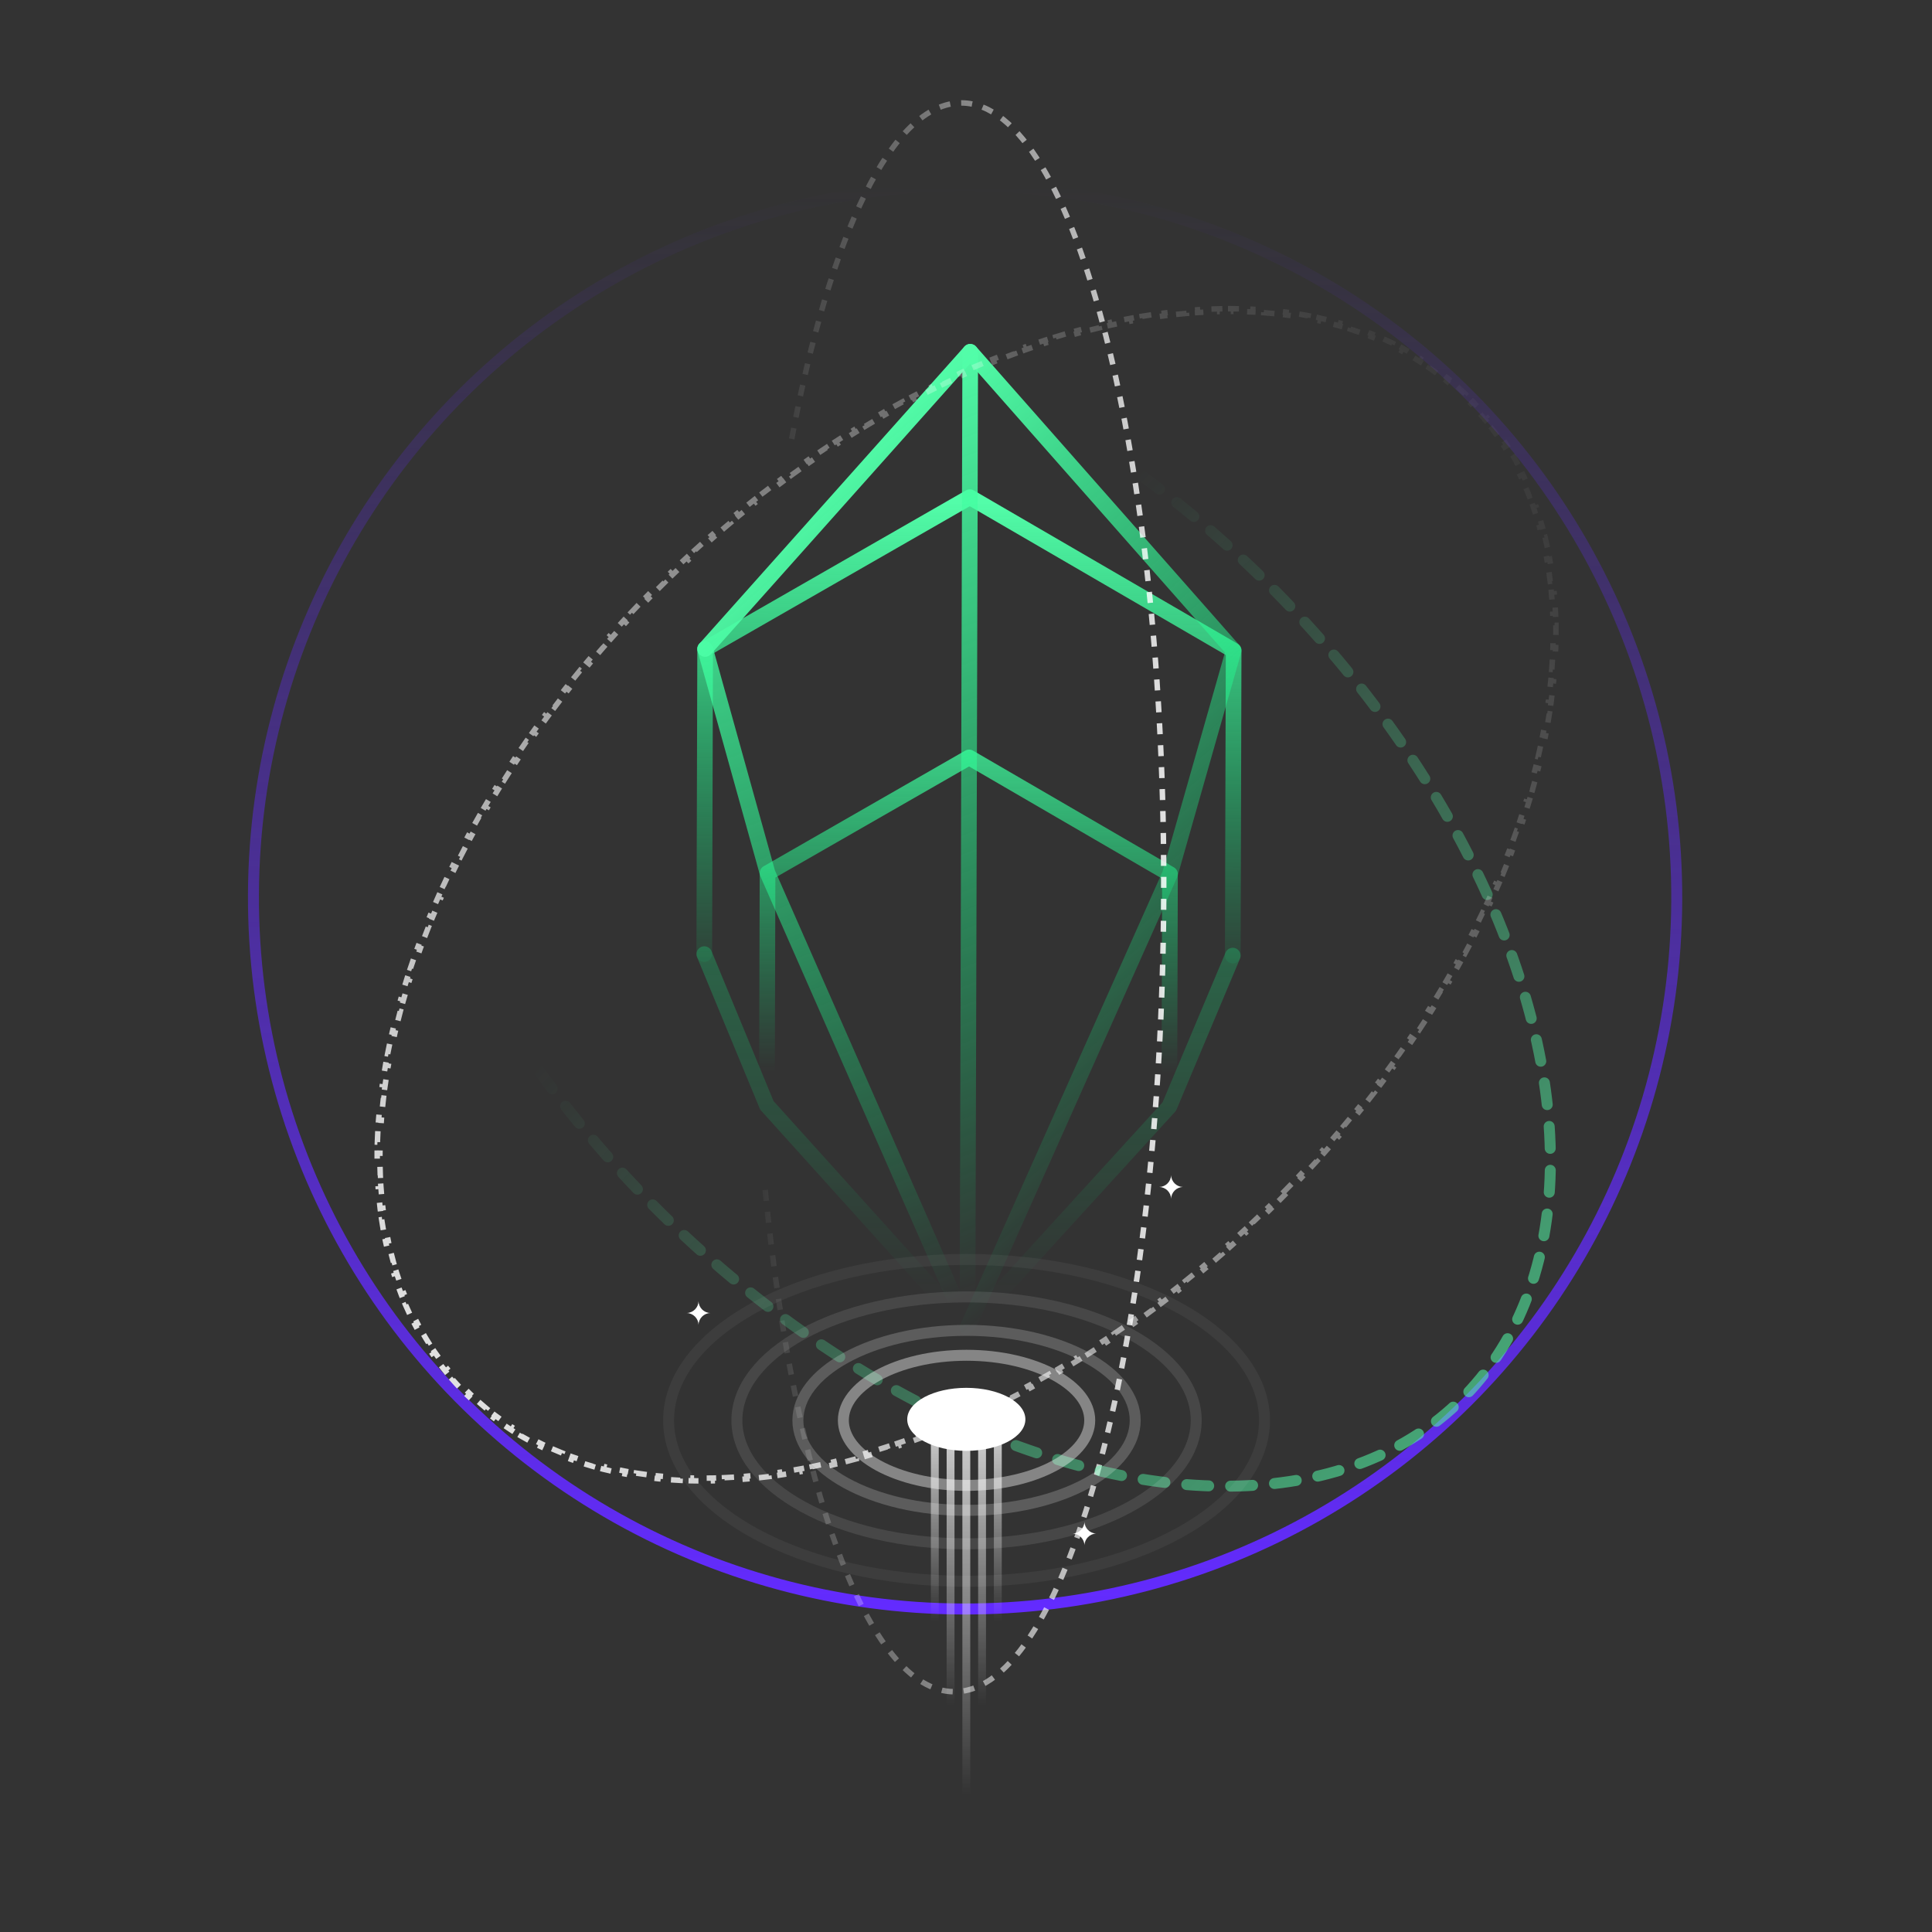 <svg width="88" height="88" viewBox="0 0 88 88" fill="none"
    xmlns="http://www.w3.org/2000/svg">
    <rect x="0" y="0" width="88" height="88" fill="#333333" stroke="none"/>
    <path d="M56.383 43.797C56.32 43.851 56.239 43.883 56.15 43.883C55.953 43.883 55.794 43.722 55.794 43.525L55.833 29.834L44.173 23.058L32.474 29.768L32.436 43.459C32.435 43.657 32.275 43.816 32.078 43.815C31.881 43.815 31.722 43.654 31.722 43.457L31.762 29.56C31.762 29.432 31.831 29.315 31.941 29.251L43.996 22.336C44.107 22.273 44.243 22.273 44.353 22.337L56.369 29.32C56.479 29.384 56.547 29.502 56.547 29.63L56.508 43.527C56.507 43.635 56.459 43.732 56.383 43.797Z" fill="url(#paint0_linear_4612_2840)"/>
    <path d="M53.494 50.671C53.431 50.725 53.35 50.757 53.261 50.757C53.064 50.756 52.904 50.596 52.905 50.399L52.934 40.022L44.14 34.911L35.317 39.972L35.288 50.349C35.288 50.547 35.127 50.706 34.93 50.705C34.733 50.705 34.574 50.544 34.574 50.347L34.604 39.764C34.605 39.637 34.674 39.52 34.784 39.456L43.964 34.19C44.075 34.127 44.21 34.127 44.321 34.191L53.471 39.508C53.581 39.572 53.649 39.69 53.648 39.818L53.618 50.401C53.618 50.509 53.57 50.606 53.494 50.671Z" fill="url(#paint1_linear_4612_2840)"/>
    <path d="M44.299 60.745C44.235 60.801 44.152 60.832 44.066 60.831C43.966 60.831 43.87 60.788 43.802 60.714L34.666 50.587C34.638 50.557 34.616 50.522 34.601 50.485L31.75 43.595C31.675 43.413 31.761 43.204 31.943 43.129C32.125 43.053 32.333 43.14 32.409 43.322L35.236 50.155L44.069 59.944L52.956 50.205L55.822 43.388C55.899 43.206 56.107 43.121 56.289 43.197C56.471 43.274 56.556 43.483 56.48 43.664L53.59 50.538C53.574 50.576 53.552 50.61 53.524 50.64L44.331 60.715C44.321 60.726 44.31 60.736 44.299 60.745Z" fill="url(#paint2_linear_4612_2840)"/>
    <path d="M44.299 60.746C44.255 60.784 44.2 60.812 44.14 60.825C43.975 60.859 43.808 60.773 43.74 60.619L34.633 39.91C34.627 39.894 34.621 39.878 34.616 39.861L31.774 29.657C31.721 29.466 31.833 29.27 32.022 29.217C32.212 29.164 32.409 29.276 32.462 29.465L35.297 39.646L43.715 58.789L43.836 16.023C43.836 15.826 43.996 15.667 44.193 15.668C44.39 15.668 44.549 15.828 44.549 16.025L44.424 60.476C44.423 60.583 44.376 60.68 44.299 60.746Z" fill="url(#paint3_linear_4612_2840)"/>
    <path d="M44.299 60.746C44.198 60.833 44.052 60.859 43.922 60.801C43.742 60.721 43.661 60.51 43.741 60.33L52.954 39.695L55.794 29.719L44.191 16.562L32.384 29.798C32.254 29.944 32.028 29.959 31.881 29.827C31.734 29.696 31.721 29.47 31.852 29.323L43.926 15.787C43.994 15.711 44.091 15.667 44.193 15.668C44.295 15.668 44.392 15.712 44.46 15.788L56.457 29.393C56.538 29.484 56.566 29.61 56.533 29.727L53.633 39.915C53.629 39.931 53.623 39.947 53.616 39.963L44.393 60.621C44.37 60.671 44.338 60.713 44.299 60.746Z" fill="url(#paint4_linear_4612_2840)"/>
    <circle cx="43.959" cy="40.873" r="32.415" transform="rotate(0.264 43.959 40.873)" stroke="url(#paint5_linear_4612_2840)" stroke-width="0.5" stroke-linecap="round" stroke-linejoin="round"/>
    <path d="M34.852 54.2C36.168 67.573 39.508 77.037 43.462 77.056C48.641 77.08 52.913 60.899 53.005 40.915C53.097 20.931 48.974 4.712 43.796 4.688C40.627 4.673 37.798 10.724 36.058 20.001" stroke="url(#paint6_linear_4612_2840)" stroke-width="0.25" stroke-dasharray="0.5 0.5"/>
    <ellipse rx="19.913" ry="32.195" transform="matrix(0.711 -0.703 0.704 0.71 43.894 40.889)" stroke="url(#paint7_linear_4612_2840)" stroke-width="0.5" stroke-linecap="round" stroke-dasharray="1 1"/>
    <path d="M58.589 54.352C58.47 54.473 58.351 54.593 58.231 54.713L58.143 54.624C58.083 54.684 58.023 54.744 57.963 54.803C57.903 54.863 57.843 54.922 57.782 54.981L57.87 55.07C57.749 55.189 57.627 55.307 57.506 55.424L57.419 55.334C57.298 55.45 57.176 55.566 57.054 55.681L57.14 55.772C57.017 55.888 56.894 56.003 56.771 56.117L56.686 56.025C56.562 56.14 56.437 56.254 56.312 56.368L56.396 56.46C56.271 56.574 56.146 56.686 56.02 56.798L55.937 56.705C55.811 56.816 55.686 56.927 55.56 57.037L55.642 57.131C55.514 57.243 55.386 57.354 55.257 57.464L55.176 57.369C55.048 57.478 54.919 57.587 54.79 57.695L54.871 57.791C54.742 57.899 54.612 58.007 54.483 58.113L54.403 58.017C54.273 58.124 54.142 58.23 54.011 58.336L54.089 58.433C53.957 58.539 53.825 58.645 53.693 58.749L53.615 58.651C53.483 58.755 53.351 58.858 53.218 58.961L53.295 59.06C53.161 59.163 53.027 59.266 52.892 59.367L52.817 59.268C52.682 59.37 52.547 59.471 52.412 59.571L52.486 59.671C52.351 59.772 52.215 59.871 52.079 59.97L52.005 59.868C51.869 59.968 51.732 60.066 51.595 60.163L51.667 60.265C51.529 60.363 51.391 60.46 51.252 60.556L51.18 60.453C51.042 60.549 50.904 60.644 50.765 60.738L50.835 60.841C50.695 60.936 50.555 61.03 50.415 61.123L50.346 61.019C50.205 61.112 50.063 61.205 49.922 61.296L49.99 61.401C49.848 61.493 49.706 61.584 49.565 61.673L49.498 61.568C49.355 61.658 49.212 61.747 49.069 61.835L49.135 61.941C48.991 62.03 48.846 62.118 48.702 62.205L48.637 62.098C48.493 62.185 48.348 62.27 48.204 62.355L48.267 62.463C48.121 62.548 47.975 62.633 47.829 62.716L47.767 62.608C47.62 62.692 47.473 62.775 47.326 62.856L47.387 62.966C47.239 63.048 47.092 63.129 46.944 63.208L46.885 63.099C46.736 63.179 46.587 63.258 46.439 63.336L46.497 63.447C46.347 63.526 46.197 63.603 46.047 63.68L45.99 63.569C45.84 63.645 45.69 63.721 45.54 63.795L45.596 63.907C45.444 63.982 45.292 64.056 45.14 64.129L45.086 64.017C44.933 64.09 44.781 64.162 44.629 64.233L44.681 64.346C44.529 64.417 44.376 64.487 44.223 64.555L44.172 64.442C44.017 64.511 43.863 64.579 43.708 64.647L43.758 64.761C43.603 64.829 43.447 64.895 43.292 64.96L43.244 64.845C43.089 64.91 42.934 64.973 42.779 65.036L42.826 65.151C42.669 65.215 42.511 65.278 42.353 65.339L42.308 65.222C42.151 65.283 41.993 65.343 41.837 65.401L41.88 65.518C41.722 65.577 41.563 65.635 41.405 65.691L41.363 65.574C41.204 65.63 41.044 65.686 40.885 65.74L40.925 65.858C40.766 65.913 40.606 65.966 40.447 66.017L40.408 65.898C40.247 65.951 40.086 66.001 39.926 66.051L39.962 66.17C39.8 66.22 39.639 66.268 39.477 66.315L39.442 66.195C39.281 66.242 39.12 66.288 38.959 66.332L38.992 66.452C38.828 66.497 38.664 66.541 38.5 66.583L38.469 66.462C38.306 66.504 38.143 66.544 37.98 66.583L38.009 66.704C37.845 66.744 37.68 66.782 37.516 66.818L37.489 66.696C37.324 66.733 37.159 66.768 36.995 66.802L37.02 66.924C36.854 66.958 36.69 66.99 36.526 67.02L36.503 66.897C36.336 66.928 36.169 66.957 36.003 66.985L36.024 67.108C35.857 67.136 35.69 67.162 35.524 67.187L35.506 67.063C35.339 67.088 35.173 67.111 35.007 67.132L35.023 67.256C34.854 67.278 34.686 67.297 34.519 67.315L34.505 67.191C34.338 67.209 34.172 67.225 34.006 67.24L34.017 67.364C33.847 67.379 33.678 67.392 33.51 67.403L33.501 67.279C33.334 67.29 33.167 67.299 33 67.306L33.006 67.431C32.836 67.439 32.667 67.445 32.498 67.448L32.495 67.323C32.327 67.327 32.159 67.329 31.992 67.329L31.992 67.454C31.823 67.453 31.654 67.451 31.486 67.447L31.489 67.322C31.32 67.318 31.152 67.312 30.985 67.303L30.979 67.428C30.81 67.42 30.642 67.409 30.475 67.397L30.485 67.272C30.316 67.26 30.148 67.245 29.982 67.228L29.969 67.352C29.801 67.335 29.634 67.316 29.469 67.294L29.485 67.171C29.317 67.149 29.15 67.125 28.984 67.099L28.965 67.222C28.798 67.196 28.632 67.167 28.468 67.136L28.491 67.013C28.325 66.982 28.16 66.949 27.997 66.913L27.97 67.035C27.805 66.999 27.641 66.96 27.478 66.919L27.509 66.798C27.345 66.757 27.183 66.713 27.023 66.667L26.988 66.787C26.825 66.741 26.664 66.692 26.504 66.64L26.543 66.521C26.383 66.47 26.224 66.415 26.067 66.359L26.025 66.476C25.866 66.419 25.708 66.359 25.552 66.296L25.598 66.18C25.442 66.118 25.288 66.053 25.136 65.986L25.085 66.1C24.93 66.031 24.777 65.96 24.626 65.886L24.681 65.774C24.53 65.701 24.382 65.624 24.235 65.546L24.175 65.656C24.026 65.576 23.879 65.494 23.734 65.409L23.797 65.301C23.653 65.216 23.51 65.129 23.37 65.039L23.302 65.144C23.16 65.053 23.02 64.96 22.881 64.863L22.953 64.761C22.816 64.665 22.68 64.567 22.547 64.467L22.472 64.566C22.337 64.464 22.205 64.36 22.074 64.252L22.154 64.156C22.025 64.05 21.898 63.941 21.774 63.83L21.69 63.923C21.565 63.811 21.441 63.696 21.32 63.579L21.407 63.489C21.346 63.431 21.287 63.372 21.228 63.312C21.169 63.253 21.11 63.193 21.052 63.132L20.962 63.218C20.845 63.096 20.731 62.971 20.62 62.845L20.714 62.762C20.604 62.637 20.496 62.509 20.391 62.38L20.294 62.458C20.188 62.327 20.084 62.194 19.984 62.059L20.084 61.984C19.984 61.85 19.887 61.714 19.793 61.577L19.69 61.647C19.594 61.508 19.502 61.367 19.412 61.224L19.518 61.158C19.429 61.017 19.343 60.873 19.26 60.729L19.152 60.791C19.068 60.645 18.986 60.497 18.908 60.347L19.019 60.289C18.941 60.142 18.866 59.992 18.794 59.842L18.681 59.895C18.609 59.744 18.539 59.59 18.472 59.435L18.587 59.386C18.52 59.233 18.457 59.078 18.396 58.922L18.279 58.967C18.218 58.811 18.159 58.653 18.103 58.493L18.221 58.452C18.166 58.295 18.113 58.136 18.063 57.976L17.944 58.013C17.894 57.853 17.846 57.691 17.801 57.529L17.921 57.495C17.877 57.334 17.835 57.172 17.795 57.009L17.673 57.038C17.634 56.876 17.597 56.712 17.562 56.546L17.684 56.521C17.65 56.357 17.618 56.192 17.588 56.026L17.465 56.048C17.436 55.884 17.408 55.718 17.384 55.551L17.507 55.533C17.483 55.367 17.46 55.2 17.44 55.032L17.316 55.047C17.296 54.882 17.278 54.715 17.263 54.547L17.387 54.535C17.372 54.369 17.358 54.201 17.347 54.033L17.223 54.041C17.212 53.874 17.203 53.706 17.196 53.538L17.321 53.533C17.314 53.366 17.309 53.198 17.307 53.029L17.182 53.031C17.179 52.864 17.178 52.695 17.18 52.526L17.305 52.527C17.306 52.36 17.309 52.193 17.315 52.025L17.19 52.021C17.195 51.853 17.202 51.684 17.211 51.514L17.336 51.521C17.345 51.355 17.356 51.188 17.369 51.021L17.244 51.011C17.257 50.843 17.271 50.674 17.288 50.505L17.412 50.517C17.428 50.352 17.446 50.185 17.466 50.019L17.341 50.004C17.361 49.837 17.382 49.67 17.405 49.502L17.529 49.519C17.552 49.353 17.577 49.187 17.603 49.021L17.479 49.001C17.505 48.836 17.533 48.67 17.562 48.504L17.686 48.525C17.715 48.36 17.746 48.194 17.778 48.027L17.656 48.003C17.688 47.84 17.721 47.676 17.756 47.511L17.879 47.537C17.914 47.373 17.95 47.209 17.989 47.044L17.867 47.016C17.905 46.853 17.944 46.689 17.985 46.525L18.107 46.555C18.147 46.393 18.189 46.231 18.232 46.068L18.112 46.036C18.155 45.873 18.2 45.709 18.247 45.546L18.367 45.58C18.413 45.42 18.46 45.26 18.508 45.099L18.389 45.063C18.437 44.902 18.487 44.741 18.538 44.579L18.658 44.617C18.709 44.457 18.761 44.297 18.814 44.137L18.696 44.097C18.749 43.939 18.803 43.78 18.859 43.621L18.977 43.662C19.033 43.504 19.09 43.345 19.149 43.186L19.031 43.143C19.089 42.986 19.148 42.828 19.209 42.67L19.326 42.715C19.385 42.559 19.447 42.403 19.509 42.246L19.393 42.2C19.456 42.043 19.52 41.886 19.585 41.729L19.7 41.777C19.764 41.623 19.829 41.469 19.896 41.315L19.781 41.266C19.848 41.111 19.915 40.957 19.984 40.802L20.099 40.853C20.167 40.7 20.237 40.546 20.308 40.392L20.195 40.34C20.265 40.188 20.336 40.036 20.409 39.884L20.521 39.938C20.594 39.787 20.667 39.635 20.742 39.484L20.63 39.429C20.704 39.278 20.78 39.126 20.857 38.975L20.968 39.032C21.044 38.883 21.121 38.734 21.199 38.585L21.088 38.527C21.166 38.378 21.245 38.229 21.326 38.08L21.436 38.139C21.516 37.991 21.596 37.843 21.678 37.696L21.569 37.636C21.65 37.489 21.732 37.342 21.816 37.196L21.924 37.258C22.008 37.111 22.092 36.965 22.177 36.819L22.069 36.756C22.154 36.611 22.24 36.466 22.327 36.321L22.435 36.385C22.521 36.242 22.608 36.099 22.696 35.955L22.589 35.89C22.678 35.746 22.767 35.603 22.858 35.459L22.964 35.526C23.053 35.384 23.144 35.242 23.235 35.101L23.13 35.033C23.221 34.892 23.313 34.752 23.406 34.611L23.511 34.68C23.604 34.539 23.698 34.399 23.792 34.259L23.689 34.189C23.783 34.05 23.878 33.911 23.975 33.772L24.078 33.843C24.173 33.706 24.269 33.568 24.367 33.431L24.265 33.359C24.362 33.221 24.461 33.084 24.56 32.947L24.661 33.02C24.76 32.884 24.859 32.748 24.96 32.613L24.859 32.538C24.959 32.404 25.06 32.269 25.162 32.134L25.262 32.21C25.363 32.076 25.465 31.942 25.569 31.808L25.47 31.732C25.573 31.599 25.677 31.465 25.782 31.332L25.88 31.41C25.984 31.279 26.088 31.147 26.194 31.017L26.096 30.938C26.202 30.807 26.309 30.676 26.416 30.545L26.513 30.625C26.62 30.495 26.728 30.365 26.837 30.235L26.741 30.155C26.849 30.027 26.957 29.898 27.067 29.771L27.162 29.852C27.271 29.724 27.381 29.597 27.492 29.47L27.398 29.388C27.509 29.261 27.621 29.134 27.734 29.007L27.828 29.09C27.939 28.965 28.051 28.84 28.164 28.716L28.072 28.632C28.185 28.508 28.299 28.384 28.413 28.26L28.505 28.345C28.62 28.221 28.735 28.098 28.852 27.975L28.761 27.889C28.876 27.767 28.992 27.645 29.109 27.524L29.199 27.61C29.316 27.489 29.433 27.369 29.551 27.249L29.462 27.161C29.58 27.041 29.699 26.921 29.819 26.801L29.907 26.89C29.967 26.83 30.027 26.77 30.087 26.711C30.147 26.651 30.208 26.592 30.268 26.532L30.18 26.443C30.301 26.325 30.423 26.207 30.544 26.09L30.631 26.18C30.753 26.063 30.874 25.948 30.996 25.832L30.91 25.741C31.033 25.626 31.156 25.511 31.279 25.397L31.364 25.488C31.489 25.374 31.613 25.259 31.738 25.146L31.654 25.054C31.779 24.94 31.904 24.828 32.03 24.716L32.113 24.809C32.239 24.697 32.364 24.587 32.491 24.477L32.408 24.383C32.536 24.271 32.664 24.16 32.793 24.05L32.874 24.145C33.002 24.035 33.131 23.927 33.26 23.819L33.179 23.723C33.308 23.615 33.438 23.507 33.567 23.401L33.647 23.497C33.778 23.39 33.908 23.283 34.04 23.178L33.961 23.081C34.093 22.974 34.225 22.869 34.358 22.765L34.435 22.863C34.567 22.759 34.699 22.655 34.832 22.553L34.755 22.454C34.889 22.351 35.023 22.248 35.158 22.146L35.233 22.246C35.368 22.144 35.503 22.043 35.639 21.943L35.564 21.843C35.7 21.742 35.835 21.643 35.971 21.544L36.045 21.645C36.181 21.546 36.318 21.448 36.455 21.351L36.383 21.249C36.521 21.151 36.66 21.054 36.798 20.958L36.87 21.061C37.008 20.965 37.147 20.87 37.285 20.776L37.215 20.672C37.355 20.578 37.495 20.484 37.635 20.391L37.705 20.495C37.846 20.401 37.987 20.309 38.128 20.218L38.06 20.113C38.202 20.021 38.344 19.93 38.486 19.841L38.553 19.946C38.695 19.856 38.838 19.767 38.981 19.679L38.915 19.573C39.059 19.484 39.204 19.396 39.349 19.309L39.413 19.416C39.557 19.329 39.702 19.243 39.846 19.159L39.783 19.051C39.929 18.965 40.075 18.881 40.221 18.797L40.283 18.906C40.43 18.822 40.577 18.739 40.724 18.657L40.663 18.548C40.811 18.466 40.958 18.385 41.106 18.305L41.166 18.415C41.314 18.335 41.463 18.256 41.611 18.178L41.553 18.067C41.703 17.988 41.853 17.91 42.004 17.834L42.06 17.945C42.21 17.868 42.36 17.793 42.51 17.719L42.454 17.607C42.606 17.532 42.758 17.457 42.91 17.384L42.965 17.497C43.117 17.424 43.269 17.352 43.422 17.281L43.369 17.168C43.522 17.097 43.674 17.027 43.827 16.958L43.878 17.072C44.033 17.003 44.187 16.934 44.342 16.867L44.292 16.753C44.447 16.685 44.603 16.619 44.758 16.554L44.806 16.669C44.961 16.604 45.116 16.541 45.271 16.478L45.224 16.362C45.382 16.299 45.539 16.236 45.697 16.175L45.742 16.291C45.9 16.23 46.057 16.171 46.214 16.113L46.17 15.995C46.328 15.937 46.487 15.879 46.645 15.822L46.687 15.94C46.846 15.883 47.006 15.828 47.165 15.774L47.125 15.655C47.285 15.601 47.444 15.548 47.604 15.496L47.642 15.615C47.803 15.563 47.964 15.512 48.124 15.463L48.088 15.344C48.25 15.294 48.412 15.245 48.573 15.198L48.608 15.318C48.77 15.271 48.93 15.226 49.091 15.182L49.058 15.062C49.222 15.017 49.386 14.973 49.55 14.931L49.581 15.052C49.745 15.01 49.907 14.97 50.07 14.931L50.041 14.809C50.206 14.77 50.37 14.732 50.534 14.695L50.561 14.817C50.727 14.781 50.891 14.746 51.056 14.712L51.031 14.59C51.196 14.556 51.36 14.524 51.525 14.494L51.547 14.617C51.715 14.586 51.881 14.556 52.047 14.529L52.026 14.405C52.193 14.378 52.36 14.351 52.526 14.327L52.544 14.45C52.711 14.426 52.877 14.403 53.044 14.382L53.028 14.258C53.196 14.236 53.364 14.216 53.531 14.198L53.545 14.323C53.712 14.305 53.878 14.288 54.044 14.274L54.033 14.149C54.203 14.135 54.372 14.122 54.541 14.11L54.549 14.235C54.717 14.224 54.883 14.215 55.05 14.207L55.044 14.082C55.214 14.075 55.384 14.069 55.552 14.066L55.555 14.191C55.723 14.187 55.891 14.185 56.058 14.185L56.058 14.06C56.227 14.06 56.396 14.063 56.564 14.067L56.561 14.192C56.73 14.196 56.898 14.202 57.065 14.21L57.071 14.086C57.24 14.094 57.408 14.104 57.575 14.117L57.566 14.242C57.734 14.254 57.902 14.269 58.069 14.286L58.081 14.162C58.249 14.179 58.416 14.198 58.582 14.219L58.566 14.343C58.733 14.365 58.9 14.389 59.066 14.415L59.086 14.292C59.252 14.318 59.418 14.347 59.583 14.378L59.559 14.5C59.725 14.531 59.89 14.565 60.054 14.601L60.081 14.479C60.246 14.515 60.41 14.554 60.572 14.595L60.542 14.716C60.705 14.757 60.867 14.801 61.028 14.847L61.062 14.726C61.225 14.773 61.386 14.822 61.546 14.874L61.507 14.993C61.667 15.044 61.826 15.098 61.983 15.155L62.026 15.037C62.185 15.095 62.342 15.155 62.498 15.217L62.452 15.333C62.608 15.396 62.762 15.461 62.914 15.528L62.965 15.414C63.12 15.483 63.273 15.554 63.424 15.628L63.369 15.74C63.52 15.813 63.669 15.889 63.816 15.968L63.875 15.858C64.024 15.938 64.171 16.02 64.316 16.105L64.253 16.213C64.397 16.297 64.54 16.385 64.681 16.475L64.748 16.369C64.89 16.46 65.031 16.554 65.169 16.65L65.098 16.753C65.235 16.848 65.37 16.946 65.503 17.047L65.578 16.948C65.713 17.049 65.845 17.154 65.976 17.261L65.896 17.358C66.025 17.464 66.152 17.572 66.276 17.684L66.36 17.59C66.485 17.703 66.609 17.817 66.731 17.935L66.644 18.025C66.704 18.083 66.763 18.142 66.822 18.201C66.882 18.261 66.94 18.321 66.998 18.382L67.088 18.296C67.205 18.418 67.319 18.543 67.43 18.669L67.336 18.751C67.446 18.877 67.554 19.005 67.659 19.134L67.756 19.055C67.862 19.187 67.966 19.32 68.067 19.455L67.966 19.53C68.066 19.664 68.163 19.799 68.257 19.937L68.361 19.867C68.456 20.006 68.548 20.147 68.638 20.29L68.532 20.356C68.621 20.497 68.707 20.64 68.79 20.785L68.898 20.723C68.983 20.869 69.064 21.017 69.142 21.166L69.031 21.224C69.109 21.372 69.184 21.521 69.256 21.672L69.369 21.619C69.441 21.77 69.511 21.924 69.578 22.079L69.463 22.128C69.53 22.281 69.593 22.436 69.654 22.592L69.771 22.546C69.832 22.703 69.891 22.861 69.947 23.02L69.829 23.062C69.884 23.219 69.937 23.378 69.987 23.538L70.106 23.501C70.156 23.661 70.204 23.822 70.249 23.985L70.129 24.018C70.173 24.179 70.216 24.341 70.255 24.505L70.377 24.476C70.416 24.638 70.454 24.802 70.488 24.968L70.366 24.993C70.4 25.157 70.432 25.322 70.462 25.488L70.585 25.466C70.615 25.63 70.642 25.796 70.667 25.963L70.543 25.981C70.567 26.147 70.59 26.314 70.61 26.482L70.734 26.467C70.754 26.632 70.772 26.799 70.787 26.967L70.663 26.978C70.678 27.145 70.692 27.312 70.703 27.481L70.828 27.473C70.839 27.64 70.847 27.807 70.854 27.976L70.729 27.981C70.736 28.148 70.741 28.316 70.743 28.484L70.869 28.482C70.871 28.65 70.872 28.819 70.87 28.988L70.745 28.987C70.744 29.154 70.741 29.321 70.735 29.489L70.86 29.493C70.855 29.661 70.848 29.83 70.839 30L70.714 29.993C70.705 30.159 70.694 30.326 70.681 30.493L70.806 30.503C70.793 30.671 70.779 30.84 70.763 31.009L70.638 30.997C70.622 31.162 70.604 31.328 70.585 31.495L70.709 31.509C70.689 31.676 70.668 31.844 70.645 32.012L70.521 31.995C70.498 32.16 70.474 32.326 70.447 32.493L70.571 32.512C70.545 32.678 70.517 32.844 70.488 33.01L70.365 32.988C70.335 33.154 70.304 33.32 70.272 33.486L70.395 33.51C70.363 33.674 70.329 33.838 70.294 34.003L70.171 33.977C70.136 34.141 70.1 34.305 70.062 34.469L70.183 34.498C70.145 34.661 70.106 34.825 70.065 34.989L69.944 34.959C69.903 35.121 69.861 35.283 69.818 35.446L69.939 35.478C69.895 35.641 69.85 35.804 69.803 35.968L69.683 35.934C69.637 36.094 69.59 36.254 69.542 36.415L69.662 36.451C69.613 36.612 69.563 36.773 69.512 36.934L69.392 36.897C69.342 37.056 69.289 37.216 69.236 37.377L69.354 37.416C69.301 37.575 69.247 37.734 69.191 37.893L69.073 37.852C69.017 38.01 68.96 38.169 68.902 38.328L69.019 38.371C68.961 38.528 68.902 38.686 68.841 38.843L68.725 38.799C68.665 38.955 68.604 39.111 68.541 39.267L68.657 39.314C68.595 39.471 68.531 39.627 68.465 39.785L68.35 39.737C68.286 39.891 68.221 40.045 68.154 40.199L68.269 40.248C68.203 40.402 68.135 40.557 68.066 40.711L67.952 40.66C67.883 40.814 67.813 40.968 67.742 41.121L67.856 41.174C67.785 41.326 67.714 41.477 67.642 41.629L67.529 41.576C67.456 41.727 67.383 41.879 67.308 42.03L67.42 42.085C67.346 42.236 67.27 42.387 67.193 42.538L67.082 42.482C67.006 42.631 66.929 42.78 66.851 42.928L66.962 42.986C66.884 43.136 66.805 43.285 66.724 43.434L66.614 43.375C66.535 43.523 66.454 43.67 66.372 43.818L66.481 43.878C66.4 44.025 66.318 44.172 66.234 44.318L66.126 44.256C66.042 44.402 65.958 44.548 65.873 44.694L65.981 44.757C65.896 44.903 65.81 45.048 65.723 45.193L65.616 45.128C65.529 45.272 65.442 45.415 65.354 45.558L65.461 45.624C65.372 45.767 65.283 45.911 65.192 46.054L65.087 45.988C64.997 46.13 64.906 46.271 64.815 46.413L64.92 46.481C64.829 46.621 64.737 46.762 64.644 46.903L64.539 46.834C64.447 46.974 64.353 47.114 64.258 47.255L64.361 47.325C64.267 47.464 64.172 47.603 64.075 47.742L63.973 47.671C63.877 47.808 63.781 47.946 63.684 48.083L63.786 48.155C63.688 48.293 63.59 48.43 63.49 48.567L63.389 48.494C63.29 48.63 63.191 48.766 63.09 48.901L63.191 48.975C63.091 49.11 62.99 49.245 62.888 49.379L62.789 49.304C62.687 49.438 62.585 49.572 62.481 49.706L62.58 49.782C62.477 49.915 62.373 50.048 62.268 50.181L62.17 50.104C62.066 50.235 61.962 50.366 61.856 50.497L61.954 50.576C61.848 50.707 61.741 50.838 61.634 50.968L61.537 50.889C61.43 51.019 61.322 51.149 61.214 51.278L61.309 51.359C61.202 51.487 61.093 51.615 60.983 51.743L60.888 51.662C60.779 51.789 60.669 51.917 60.558 52.044L60.652 52.126C60.541 52.253 60.429 52.38 60.316 52.507L60.222 52.424C60.111 52.549 59.999 52.673 59.886 52.797L59.979 52.882C59.865 53.006 59.751 53.13 59.637 53.254L59.545 53.169C59.43 53.293 59.315 53.416 59.199 53.539L59.29 53.625C59.174 53.747 59.058 53.869 58.941 53.99L58.851 53.904C58.734 54.024 58.617 54.145 58.499 54.265L58.589 54.352Z" stroke="url(#paint8_linear_4612_2840)" stroke-width="0.25" stroke-dasharray="0.5 0.5"/>
    <path d="M49.396 69.312C49.404 69.606 49.64 69.843 49.934 69.851C49.64 69.859 49.404 70.095 49.396 70.389C49.388 70.095 49.151 69.859 48.858 69.851C49.151 69.843 49.388 69.606 49.396 69.312Z" fill="white"/>
    <path d="M53.342 53.527C53.35 53.821 53.586 54.057 53.88 54.066C53.586 54.074 53.35 54.31 53.342 54.604C53.334 54.31 53.098 54.074 52.804 54.066C53.098 54.057 53.334 53.821 53.342 53.527Z" fill="white"/>
    <path d="M31.817 59.268C31.825 59.561 32.061 59.798 32.355 59.806C32.061 59.814 31.825 60.05 31.817 60.344C31.809 60.05 31.573 59.814 31.279 59.806C31.573 59.798 31.809 59.561 31.817 59.268Z" fill="white"/>
    <path d="M38.414 64.694C38.414 63.941 38.975 63.204 40.001 62.641C41.018 62.083 42.44 61.731 44.025 61.731C45.609 61.731 47.032 62.083 48.049 62.641C49.075 63.204 49.636 63.941 49.636 64.694C49.636 65.448 49.075 66.185 48.049 66.748C47.032 67.305 45.609 67.658 44.025 67.658C42.44 67.658 41.018 67.305 40.001 66.748C38.975 66.185 38.414 65.448 38.414 64.694Z" stroke="white" stroke-opacity="0.4" stroke-width="0.5"/>
    <path d="M36.343 64.695C36.343 63.628 37.136 62.607 38.537 61.839C39.928 61.076 41.868 60.596 44.025 60.596C46.181 60.596 48.121 61.076 49.513 61.839C50.914 62.607 51.707 63.628 51.707 64.695C51.707 65.763 50.914 66.784 49.513 67.552C48.121 68.315 46.181 68.795 44.025 68.795C41.868 68.795 39.928 68.315 38.537 67.552C37.136 66.784 36.343 65.763 36.343 64.695Z" stroke="white" stroke-opacity="0.2" stroke-width="0.5"/>
    <path d="M33.564 64.695C33.564 63.207 34.667 61.805 36.571 60.761C38.466 59.722 41.101 59.072 44.025 59.072C46.949 59.072 49.584 59.722 51.478 60.761C53.382 61.805 54.486 63.207 54.486 64.695C54.486 66.183 53.382 67.585 51.478 68.629C49.584 69.668 46.949 70.318 44.025 70.318C41.101 70.318 38.466 69.668 36.571 68.629C34.667 67.585 33.564 66.183 33.564 64.695Z" stroke="white" stroke-opacity="0.1" stroke-width="0.5"/>
    <path d="M30.453 64.696C30.453 62.736 31.904 60.908 34.371 59.555C36.829 58.207 40.242 57.366 44.025 57.366C47.808 57.366 51.221 58.207 53.679 59.555C56.146 60.908 57.597 62.736 57.597 64.696C57.597 66.655 56.146 68.483 53.679 69.836C51.221 71.184 47.808 72.025 44.025 72.025C40.242 72.025 36.829 71.184 34.371 69.836C31.904 68.483 30.453 66.655 30.453 64.696Z" stroke="white" stroke-opacity="0.05" stroke-width="0.5"/>
    <ellipse cx="44.014" cy="64.649" rx="2.691" ry="1.435" transform="rotate(-180 44.014 64.649)" fill="white"/>
    <path d="M43.835 84.022L43.835 64.47C43.835 64.371 43.916 64.29 44.015 64.29C44.114 64.29 44.194 64.371 44.194 64.47L44.194 84.022L43.835 84.022Z" fill="url(#paint9_linear_4612_2840)"/>
    <path d="M43.476 79.357L43.476 64.828C43.476 64.729 43.396 64.649 43.297 64.649C43.198 64.649 43.118 64.729 43.118 64.828L43.118 79.357L43.476 79.357Z" fill="url(#paint10_linear_4612_2840)"/>
    <path d="M42.759 75.053L42.759 64.828C42.759 64.729 42.678 64.649 42.579 64.649C42.48 64.649 42.4 64.729 42.4 64.828L42.4 75.053L42.759 75.053Z" fill="url(#paint11_linear_4612_2840)"/>
    <path d="M44.553 79.357L44.553 64.828C44.553 64.729 44.633 64.649 44.732 64.649C44.831 64.649 44.911 64.729 44.911 64.828L44.911 79.357L44.553 79.357Z" fill="url(#paint12_linear_4612_2840)"/>
    <path d="M45.27 75.053L45.27 64.828C45.27 64.729 45.35 64.649 45.449 64.649C45.548 64.649 45.629 64.729 45.629 64.828L45.629 75.053L45.27 75.053Z" fill="url(#paint13_linear_4612_2840)"/>
    <defs>
        <linearGradient id="paint0_linear_4612_2840" x1="44.144" y1="22.893" x2="44.041" y2="45.42" gradientUnits="userSpaceOnUse">
            <stop stop-color="#53FDA9"/>
            <stop offset="1" stop-color="#00FF81" stop-opacity="0"/>
        </linearGradient>
        <linearGradient id="paint1_linear_4612_2840" x1="44.494" y1="29.765" x2="44.407" y2="48.857" gradientUnits="userSpaceOnUse">
            <stop stop-color="#53FDA9"/>
            <stop offset="1" stop-color="#00FF81" stop-opacity="0"/>
        </linearGradient>
        <linearGradient id="paint2_linear_4612_2840" x1="44.278" y1="-6.129" x2="43.977" y2="59.163" gradientUnits="userSpaceOnUse">
            <stop stop-color="#53FDA9"/>
            <stop offset="1" stop-color="#00FF81" stop-opacity="0"/>
        </linearGradient>
        <linearGradient id="paint3_linear_4612_2840" x1="29.643" y1="20.915" x2="44.742" y2="58.786" gradientUnits="userSpaceOnUse">
            <stop stop-color="#53FDA9"/>
            <stop offset="1" stop-color="#00FF81" stop-opacity="0"/>
        </linearGradient>
        <linearGradient id="paint4_linear_4612_2840" x1="33.035" y1="25.126" x2="55.413" y2="51.212" gradientUnits="userSpaceOnUse">
            <stop stop-color="#53FDA9"/>
            <stop offset="1" stop-color="#00FF81" stop-opacity="0"/>
        </linearGradient>
        <linearGradient id="paint5_linear_4612_2840" x1="43.959" y1="8.457" x2="43.959" y2="73.288" gradientUnits="userSpaceOnUse">
            <stop stop-color="#632BFF" stop-opacity="0"/>
            <stop offset="1" stop-color="#632BFF"/>
        </linearGradient>
        <linearGradient id="paint6_linear_4612_2840" x1="56.297" y1="42.024" x2="34.163" y2="41.633" gradientUnits="userSpaceOnUse">
            <stop stop-color="white"/>
            <stop offset="1" stop-color="white" stop-opacity="0"/>
        </linearGradient>
        <linearGradient id="paint7_linear_4612_2840" x1="19.913" y1="-23.073" x2="19.913" y2="64.389" gradientUnits="userSpaceOnUse">
            <stop offset="0.17" stop-color="#53FDA9" stop-opacity="0"/>
            <stop offset="1" stop-color="#53FDA9"/>
        </linearGradient>
        <linearGradient id="paint8_linear_4612_2840" x1="12.374" y1="71.225" x2="72.572" y2="20.808" gradientUnits="userSpaceOnUse">
            <stop stop-color="white"/>
            <stop offset="1" stop-color="white" stop-opacity="0"/>
        </linearGradient>
        <linearGradient id="paint9_linear_4612_2840" x1="44.014" y1="60.064" x2="44.033" y2="81.758" gradientUnits="userSpaceOnUse">
            <stop stop-color="white"/>
            <stop offset="1" stop-color="white" stop-opacity="0"/>
        </linearGradient>
        <linearGradient id="paint10_linear_4612_2840" x1="43.297" y1="61.498" x2="43.287" y2="77.67" gradientUnits="userSpaceOnUse">
            <stop stop-color="white"/>
            <stop offset="1" stop-color="white" stop-opacity="0"/>
        </linearGradient>
        <linearGradient id="paint11_linear_4612_2840" x1="42.58" y1="62.421" x2="42.575" y2="73.859" gradientUnits="userSpaceOnUse">
            <stop stop-color="white"/>
            <stop offset="1" stop-color="white" stop-opacity="0"/>
        </linearGradient>
        <linearGradient id="paint12_linear_4612_2840" x1="44.732" y1="61.498" x2="44.742" y2="77.67" gradientUnits="userSpaceOnUse">
            <stop stop-color="white"/>
            <stop offset="1" stop-color="white" stop-opacity="0"/>
        </linearGradient>
        <linearGradient id="paint13_linear_4612_2840" x1="45.449" y1="62.421" x2="45.454" y2="73.859" gradientUnits="userSpaceOnUse">
            <stop stop-color="white"/>
            <stop offset="1" stop-color="white" stop-opacity="0"/>
        </linearGradient>
    </defs>
</svg>

